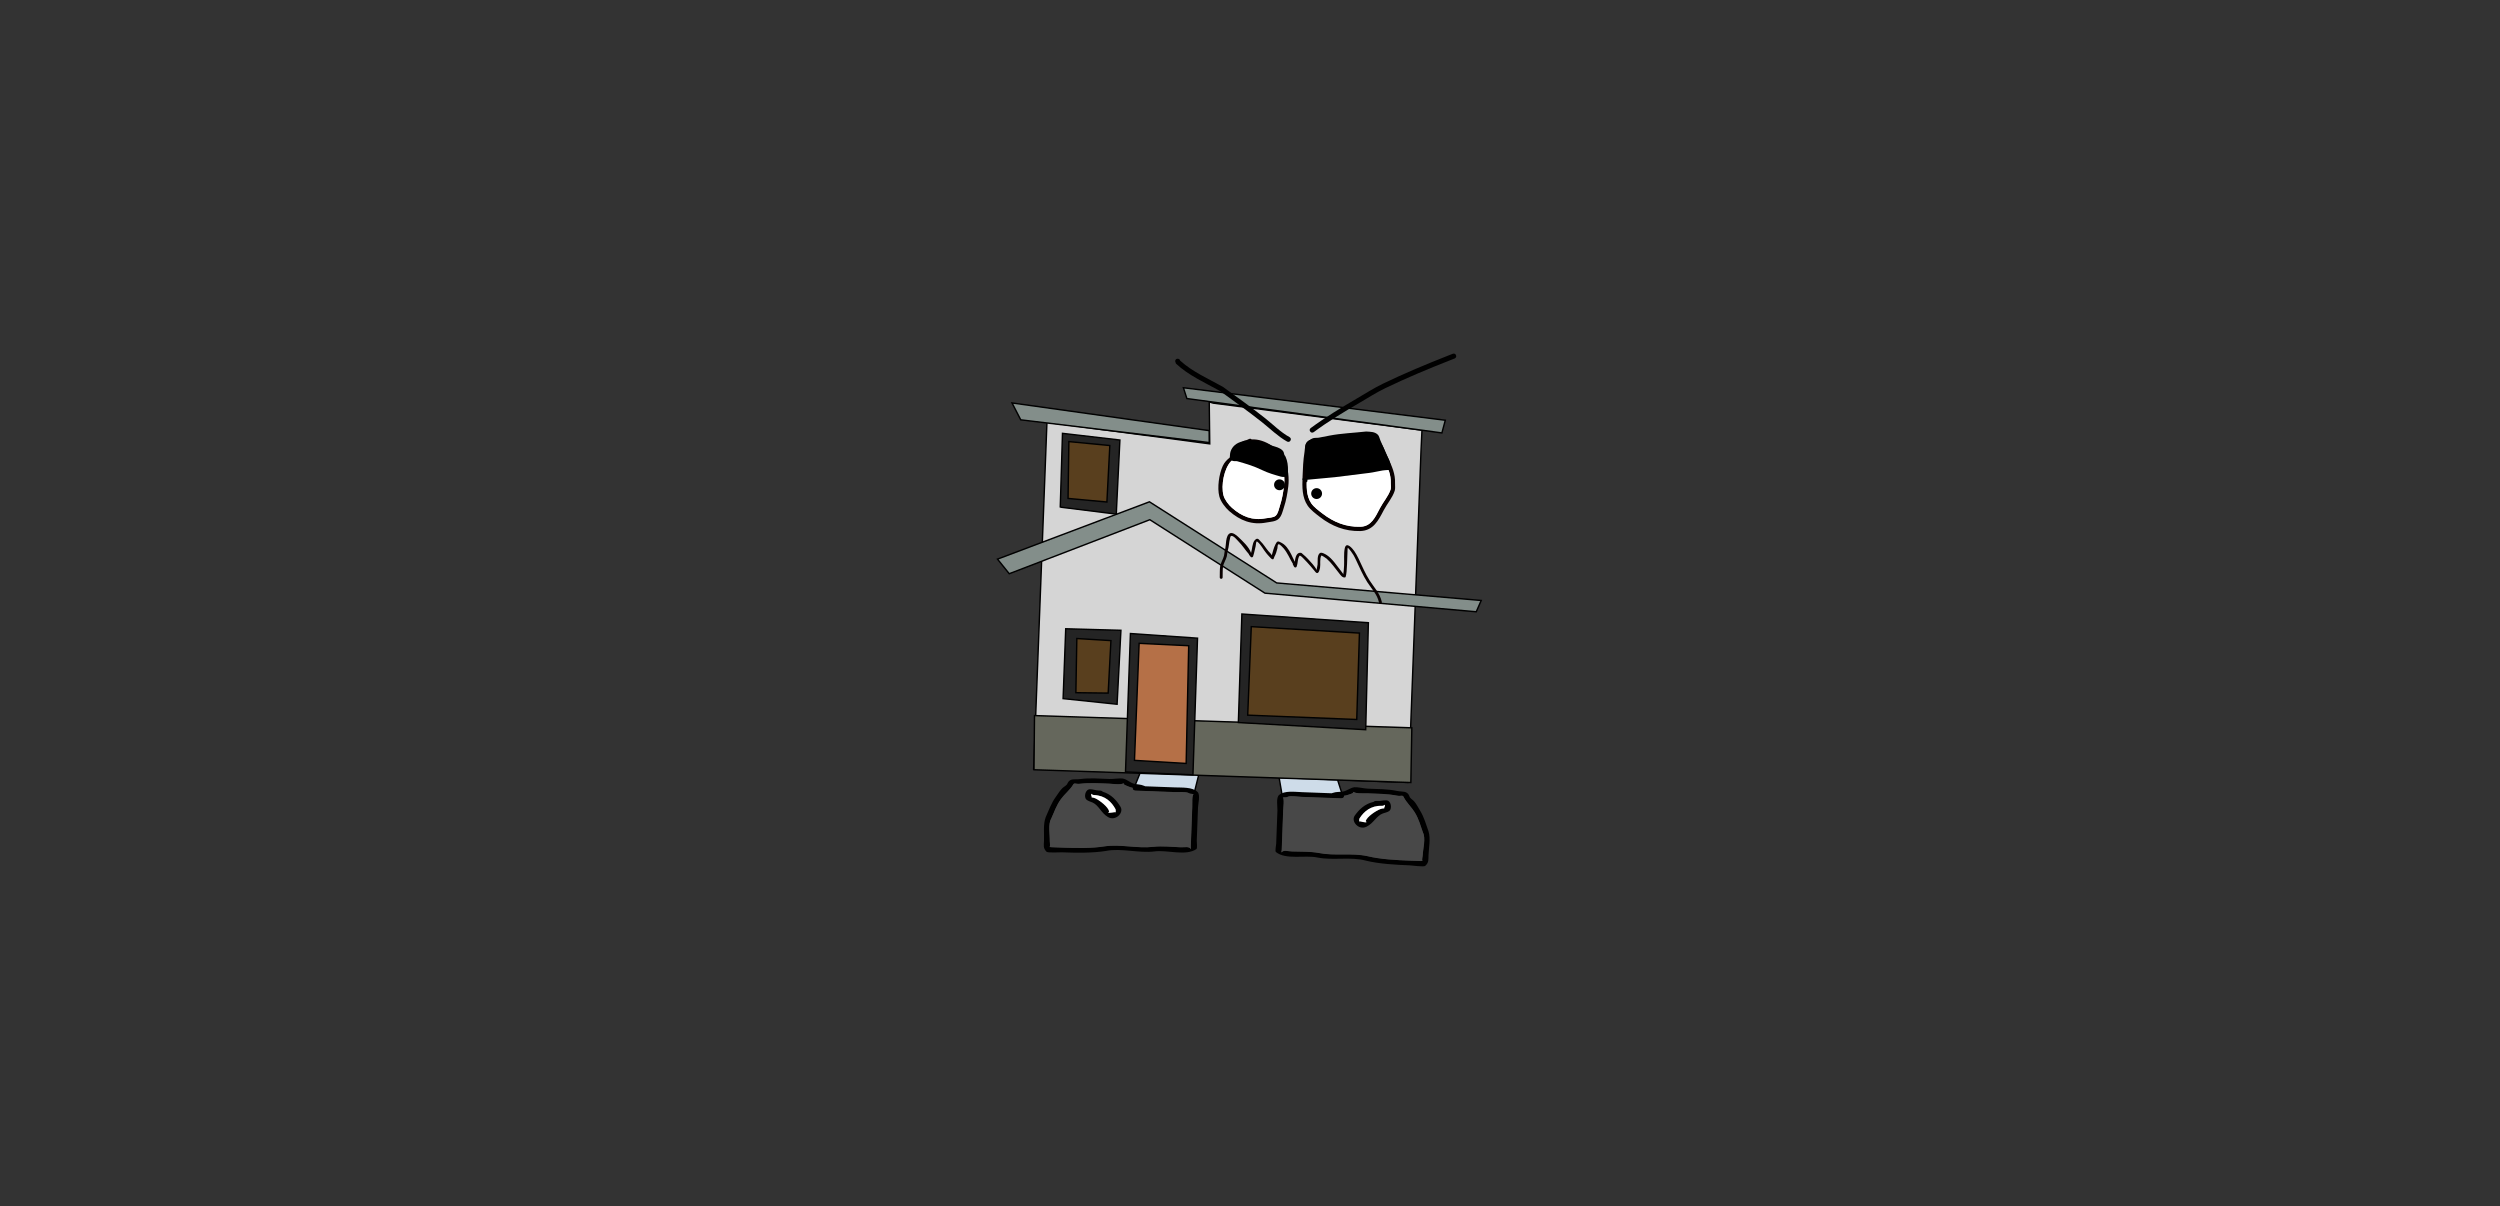 <svg version="1.1" xmlns="http://www.w3.org/2000/svg" xmlns:xlink="http://www.w3.org/1999/xlink" width="1733.093" height="836.336" viewBox="0,0,1733.093,836.336"><rect x="0" y="0" width="1733.093" height="836.336" fill="#333333" stroke="none"/><g transform="translate(546.547,238.168)"><g data-paper-data="{&quot;isPaintingLayer&quot;:true}" stroke-linejoin="miter" stroke-miterlimit="10" stroke-dasharray="" stroke-dashoffset="0" style="mix-blend-mode: normal"><path d="M-546.547,598.168v-836.336h1733.093v836.336z" fill="none" fill-rule="nonzero" stroke="#f00000" stroke-width="0" stroke-linecap="butt"/><g><path d="M239.172,309.19l14.581,-36.164l36.919,1.055l-9.155,36.695z" data-paper-data="{&quot;index&quot;:null}" fill="#cedce9" fill-rule="nonzero" stroke="#000000" stroke-width="1" stroke-linecap="round"/><path d="M235.734,307.137c-1.255,-0.565 -4.259,-1.485 -2.898,-2.269c-0.737,0.24 -1.719,0.53 -2.238,0.598c-2.46,0.324 -5.612,-0.21 -8.134,-0.305c-6.92,-0.259 -13.629,-0.731 -20.367,0.064c-3.045,0.359 -3.822,-1.132 -4.828,0.876c-2.046,3.355 -5.768,6.279 -8.214,9.642c-3.316,4.559 -4.703,9.027 -6.804,13.644c-2.323,3.78 -0.826,11.26 -0.987,15.558c-0.043,1.15 0.491,3.221 -0.124,4.046c0.579,0.065 1.138,0.125 1.495,0.138c2.373,0.089 4.745,0.178 7.118,0.266c9.438,0.353 20.409,0.596 29.639,-0.92c10.95,-1.576 22.632,1.709 33.662,0.34c6.037,-0.668 12.562,0.108 18.675,0.343c3.101,0.119 5.792,-0.737 7.087,1.092c0.34,0.481 0.041,-1.101 0.062,-1.651c0.051,-1.376 0.103,-2.751 0.155,-4.127c0.288,-7.704 0.577,-15.407 0.865,-23.111c0.068,-1.821 -0.276,-8.359 0.967,-9.018c-0.228,-0.02 -0.485,-0.047 -0.627,-0.061c-1.255,-0.122 -1.96,-0.092 -2.921,-0.697c-1.668,-1.051 -7.447,-0.518 -9.758,-0.604c-8.982,-0.336 -17.963,-0.673 -26.945,-1.009c0,0 -2.034,-0.076 -1.972,-1.727c0.003,-0.068 0.008,-0.133 0.017,-0.195c-0.966,-0.204 -1.939,-0.472 -2.923,-0.915zM267.68,307.681c5.422,0.203 12.381,-0.321 15.958,3.164c2.05,1.997 0.421,8.094 0.325,10.67c-0.288,7.704 -0.577,15.407 -0.865,23.111c-0.033,0.88 0.504,5.27 -0.216,5.778c-7.277,5.131 -20.454,0.424 -29.153,1.68c-10.786,1.339 -23.008,-2.44 -33.472,-0.367c-9.513,1.562 -20.895,1.346 -30.629,0.981c-1.396,-0.052 -9.802,0.493 -10.676,-0.4c-2.507,-2.559 -1.865,-4.591 -1.755,-7.505c0.197,-5.27 -0.718,-11.594 1.235,-16.594c2.153,-4.732 3.718,-9.5 7.041,-14.068c1.34,-1.843 2.807,-4.32 4.511,-5.966c1.115,-1.077 3.202,-1.908 3.513,-3.35c1.883,-3.758 4.98,-2.388 8.724,-2.891c6.665,-0.896 13.506,-0.321 20.367,-0.064c2.53,0.095 7.509,-0.665 9.283,-0.304c3.088,0.628 4.809,2.847 7.796,3.598c2.192,0.551 4.531,0.361 7.071,1.505c0.193,0.087 0.386,0.174 0.579,0.26c6.788,0.254 13.576,0.508 20.364,0.762z" data-paper-data="{&quot;index&quot;:null}" fill="#000000" fill-rule="nonzero" stroke="none" stroke-width="1" stroke-linecap="butt"/><path d="M238.688,307.974c-0.009,0.062 -0.015,0.127 -0.017,0.195c-0.062,1.651 1.982,1.73 1.982,1.73c8.982,0.336 18.01,0.707 26.992,1.043c2.311,0.087 8.095,-0.439 9.763,0.612c0.961,0.605 1.667,0.578 2.923,0.7c0.142,0.014 0.4,0.042 0.627,0.061c-1.243,0.659 -0.893,7.213 -0.961,9.034c-0.288,7.704 -0.583,15.453 -0.871,23.156c-0.051,1.376 -0.107,2.758 -0.158,4.133c-0.021,0.55 0.277,2.134 -0.063,1.653c-1.294,-1.829 -3.988,-0.969 -7.089,-1.088c-6.113,-0.235 -12.657,-0.993 -18.694,-0.325c-11.03,1.369 -22.82,-1.904 -33.77,-0.328c-9.23,1.516 -20.245,1.243 -29.682,0.889c-2.373,-0.089 -4.749,-0.183 -7.122,-0.272c-0.357,-0.013 -0.917,-0.074 -1.495,-0.139c0.615,-0.825 0.077,-2.902 0.12,-4.052c0.161,-4.298 -1.345,-11.807 0.979,-15.587c2.101,-4.617 3.493,-9.117 6.809,-13.675c2.447,-3.363 6.185,-6.311 8.23,-9.666c1.006,-2.008 1.79,-0.523 4.835,-0.882c6.737,-0.795 13.492,-0.345 20.411,-0.085c2.522,0.094 5.703,0.626 8.163,0.301c0.519,-0.068 1.509,-0.358 2.246,-0.598c-1.361,0.784 1.655,1.705 2.91,2.271c0.984,0.443 1.969,0.714 2.935,0.918z" data-paper-data="{&quot;noHover&quot;:false,&quot;origItem&quot;:[&quot;Path&quot;,{&quot;applyMatrix&quot;:true,&quot;segments&quot;:[[[579.60736,595.76373],[0.95609,-0.20262],[0.00646,0.07548]],[[579.61718,596],[0,-0.08208],[0,2]],[[577.61718,598],[0,0],[-8.83333,0]],[[551.11718,598],[8.83333,0],[-2.27308,0]],[[541.51161,598.28885],[1.67648,-1.19621],[-0.96568,0.68904]],[[538.61718,599],[1.23739,-0.09027],[-0.13966,0.01019]],[[537.99901,599.04541],[0.22447,-0.0134],[1.19653,0.85421]],[[538.61718,610],[0,-2.20646],[0,9.33333]],[[538.61718,638],[0,-9.33333],[0,1.66667]],[[538.61718,643],[0,-1.66667],[0,0.66667]],[[538.61718,645],[-0.35177,0.56631],[1.33831,-2.15456]],[[545.61718,644],[-3.04994,0.00386],[6.01206,-0.00761]],[[563.97058,644.43107],[-5.90478,-1.08158],[10.78253,2.15651]],[[597.04254,645.54479],[-10.6965,-2.40266],[9.00888,2.25222]],[[626.11718,648],[-9.28168,0],[2.33333,0]],[[633.11718,648],[-2.33333,0],[0.35109,0]],[[634.59021,647.90091],[-0.5707,0.05184],[-0.57412,-1.02596]],[[634.61718,643],[0,1.39387],[0,-5.20707]],[[634.21982,624.13246],[2.14282,4.67827],[-1.8936,-5.6808]],[[628.03948,607.31672],[3.08887,5.66543],[-2.2791,-4.1802]],[[620.32688,595.27881],[1.8857,4.15235],[-0.91417,-2.47477]],[[615.61718,594],[2.9771,0.57275],[-6.58756,-1.26734]],[[595.61718,593],[6.8054,0],[-2.48058,0]],[[587.61718,593],[2.40395,0.50364],[-0.50743,-0.10631]],[[585.44122,592.1748],[0.71481,0.32365],[1.30749,1.01011]],[[582.51161,594.78885],[1.25365,-0.62682],[-0.98239,0.4912]]],&quot;closed&quot;:true}],&quot;index&quot;:null}" fill="#484848" fill-rule="nonzero" stroke="none" stroke-width="1" stroke-linecap="butt"/><path d="M209.953,312.958c-0.021,0.558 0.655,1.26 0.289,1.689c0.891,0.108 1.784,0.305 2.57,0.659c3.032,1.365 9.126,6.154 9.604,9.186c0.039,0.247 -0.833,0.255 -0.694,0.478c0.464,0.741 4.509,-0.365 4.962,-0.143c0.102,0.05 0.151,0.125 0.168,0.213c-0.011,-0.274 -0.021,-0.539 -0.015,-0.706c0.022,-0.585 0.074,-1.214 -0.229,-1.749c-2.566,-4.712 -6.876,-9.262 -14.622,-9.552c0,0 -0.914,-0.034 -1.498,-0.554c-0.197,-0.1 -0.35,-0.215 -0.45,-0.347c-0.039,0.314 -0.079,0.633 -0.086,0.825zM226.775,325.986c0.126,0.343 0.106,-0.219 0.082,-0.808c-0.019,0.254 -0.168,0.573 -0.082,0.808zM230.301,321.246c2.375,4.2 -3.591,9.983 -8.703,7.026c-4.823,-2.79 -6.293,-8.09 -10.716,-10.081c-1.494,-0.673 -3.299,-1.077 -4.394,-2.144c-1.735,-1.691 -0.732,-7.204 2.703,-7.076c2.473,0.093 3.667,0.789 5.969,0.875l1.017,0.038c0,0 1.167,0.044 1.706,0.783c5.964,1.822 9.678,6.022 12.418,10.578z" data-paper-data="{&quot;index&quot;:null}" fill="#000000" fill-rule="nonzero" stroke="none" stroke-width="1" stroke-linecap="butt"/><path d="M209.965,312.075c0.1,0.132 0.252,0.246 0.45,0.347c0.584,0.52 1.502,0.551 1.502,0.551c7.746,0.29 12.214,4.943 14.779,9.655c0.303,0.535 0.241,1.175 0.219,1.76c-0.006,0.166 -0,0.435 0.011,0.709c-0.017,-0.089 -0.065,-0.164 -0.167,-0.214c-0.452,-0.222 -4.533,0.904 -4.997,0.163c-0.139,-0.223 0.642,-0.38 0.603,-0.626c-0.478,-3.033 -6.602,-7.799 -9.635,-9.165c-0.787,-0.354 -1.685,-0.544 -2.576,-0.652c0.366,-0.429 -0.301,-1.141 -0.28,-1.699c0.007,-0.191 0.052,-0.515 0.091,-0.829z" data-paper-data="{&quot;noHover&quot;:false,&quot;origItem&quot;:[&quot;Path&quot;,{&quot;applyMatrix&quot;:true,&quot;segments&quot;:[[[607.563,601.99816],[0.02649,0.38155],[-0.10299,0.15484]],[[607.10872,602.39727],[0.1976,-0.11227],[-0.59254,0.60273]],[[605.61718,603],[0,0],[-7.618,0]],[[590.90604,613.89443],[2.69308,-5.58508],[-0.31682,0.63364]],[[590.61718,616],[0,-0.70843],[0,0.20156]],[[590.57685,616.85325],[0.02106,-0.33136],[0.02013,-0.10671]],[[590.74964,616.60263],[-0.10238,0.05628],[0.45234,-0.24865]],[[595.61718,617],[-0.48256,0.87548],[0.14503,-0.26312]],[[594.95308,616.3906],[-0.04725,0.29671],[0.58086,-3.64773]],[[604.72276,605.71115],[-3.02833,1.51416],[0.78545,-0.39273]],[[607.27135,605.03032],[-0.87898,0.0905],[-0.34365,-0.53523]],[[607.61718,603],[0,0.6759],[0,-0.23192]]],&quot;closed&quot;:true}],&quot;index&quot;:null}" fill="#ffffff" fill-rule="nonzero" stroke="none" stroke-width="1" stroke-linecap="butt"/><path d="M342.258,313.05l-6.385,-37.277l36.895,1.709l11.836,37.153z" fill="#cedce9" fill-rule="nonzero" stroke="#000000" stroke-width="1" stroke-linecap="round"/><path d="M388.186,312.845c-1.014,0.368 -2.005,0.563 -2.983,0.694c0.004,0.063 0.005,0.128 0.003,0.195c-0.062,1.651 -2.095,1.575 -2.095,1.575c-8.982,-0.336 -17.963,-0.673 -26.945,-1.009c-2.311,-0.087 -8.034,-1.051 -9.776,-0.127c-1.003,0.532 -1.704,0.449 -2.965,0.477c-0.142,0.003 -0.401,0.011 -0.63,0.014c1.19,0.751 0.358,7.244 0.29,9.065c-0.288,7.704 -0.577,15.407 -0.865,23.111c-0.052,1.376 -0.103,2.751 -0.155,4.127c-0.021,0.55 -0.437,2.105 -0.062,1.651c1.427,-1.727 4.047,-0.672 7.149,-0.559c6.113,0.223 12.678,-0.063 18.648,1.054c10.897,2.19 22.791,-0.212 33.593,2.178c9.091,2.202 20.05,2.78 29.487,3.133c2.373,0.089 4.745,0.178 7.118,0.266c0.357,0.013 0.919,-0.005 1.501,-0.026c-0.552,-0.869 0.136,-2.894 0.179,-4.044c0.161,-4.298 2.213,-11.645 0.179,-15.588c-1.75,-4.761 -2.799,-9.321 -5.765,-14.115c-2.188,-3.537 -5.681,-6.73 -7.47,-10.229c-0.853,-2.077 -1.74,-0.649 -4.749,-1.235c-6.659,-1.297 -13.385,-1.328 -20.305,-1.587c-2.522,-0.094 -5.706,0.203 -8.134,-0.305c-0.513,-0.107 -1.47,-0.47 -2.187,-0.764c1.298,0.884 -1.766,1.576 -3.06,2.046zM356.289,310.999c6.788,0.254 13.576,0.508 20.364,0.762c0.199,-0.072 0.398,-0.144 0.596,-0.216c2.618,-0.95 4.937,-0.586 7.164,-0.972c3.035,-0.526 4.917,-2.609 8.043,-3.005c1.796,-0.227 6.704,0.903 9.234,0.998c6.861,0.257 13.725,0.195 20.305,1.587c3.696,0.782 6.887,-0.353 8.484,3.535c0.202,1.462 2.221,2.446 3.253,3.604c1.577,1.769 2.854,4.349 4.053,6.287c2.972,4.804 4.176,9.676 5.969,14.555c1.574,5.132 0.188,11.37 -0.009,16.64c-0.109,2.913 0.38,4.988 -2.312,7.352c-0.939,0.824 -9.28,-0.347 -10.676,-0.4c-9.734,-0.364 -21.101,-0.999 -30.47,-3.269c-10.28,-2.849 -22.75,0.005 -33.406,-2.137c-8.58,-1.903 -22.072,1.806 -28.945,-3.855c-0.68,-0.56 0.183,-4.898 0.216,-5.778c0.288,-7.704 0.577,-15.407 0.865,-23.111c0.096,-2.576 -1.072,-8.777 1.122,-10.616c3.828,-3.208 10.728,-2.165 16.15,-1.962z" data-paper-data="{&quot;index&quot;:null}" fill="#000000" fill-rule="nonzero" stroke="none" stroke-width="1" stroke-linecap="butt"/><path d="M385.178,313.459c0.978,-0.131 1.981,-0.328 2.995,-0.696c1.294,-0.47 4.37,-1.163 3.072,-2.047c0.717,0.294 1.682,0.657 2.195,0.764c2.429,0.507 5.64,0.215 8.163,0.31c6.92,0.259 13.689,0.315 20.348,1.612c3.009,0.586 3.902,-0.836 4.755,1.241c1.789,3.499 5.296,6.718 7.485,10.255c2.966,4.794 4.018,9.385 5.768,14.146c2.034,3.943 -0.029,11.318 -0.19,15.616c-0.043,1.15 -0.735,3.181 -0.183,4.05c-0.582,0.021 -1.145,0.04 -1.502,0.027c-2.373,-0.089 -4.749,-0.173 -7.122,-0.261c-9.438,-0.353 -20.442,-0.904 -29.533,-3.106c-10.802,-2.39 -22.803,-0.008 -33.7,-2.198c-5.971,-1.118 -12.553,-0.851 -18.666,-1.074c-3.101,-0.113 -5.723,-1.172 -7.151,0.555c-0.375,0.454 0.04,-1.103 0.06,-1.653c0.052,-1.376 0.1,-2.758 0.151,-4.134c0.288,-7.704 0.574,-15.453 0.863,-23.157c0.068,-1.821 0.907,-8.33 -0.283,-9.081c0.229,-0.003 0.488,-0.011 0.63,-0.014c1.261,-0.027 1.964,0.052 2.967,-0.479c1.742,-0.923 7.47,0.033 9.781,0.12c8.982,0.336 18.013,0.642 26.994,0.978c0,0 2.044,0.074 2.106,-1.577c0.003,-0.068 0.002,-0.133 -0.002,-0.195z" data-paper-data="{&quot;noHover&quot;:false,&quot;origItem&quot;:[&quot;Path&quot;,{&quot;applyMatrix&quot;:true,&quot;segments&quot;:[[[579.60736,595.76373],[0.95609,-0.20262],[0.00646,0.07548]],[[579.61718,596],[0,-0.08208],[0,2]],[[577.61718,598],[0,0],[-8.83333,0]],[[551.11718,598],[8.83333,0],[-2.27308,0]],[[541.51161,598.28885],[1.67648,-1.19621],[-0.96568,0.68904]],[[538.61718,599],[1.23739,-0.09027],[-0.13966,0.01019]],[[537.99901,599.04541],[0.22447,-0.0134],[1.19653,0.85421]],[[538.61718,610],[0,-2.20646],[0,9.33333]],[[538.61718,638],[0,-9.33333],[0,1.66667]],[[538.61718,643],[0,-1.66667],[0,0.66667]],[[538.61718,645],[-0.35177,0.56631],[1.33831,-2.15456]],[[545.61718,644],[-3.04994,0.00386],[6.01206,-0.00761]],[[563.97058,644.43107],[-5.90478,-1.08158],[10.78253,2.15651]],[[597.04254,645.54479],[-10.6965,-2.40266],[9.00888,2.25222]],[[626.11718,648],[-9.28168,0],[2.33333,0]],[[633.11718,648],[-2.33333,0],[0.35109,0]],[[634.59021,647.90091],[-0.5707,0.05184],[-0.57412,-1.02596]],[[634.61718,643],[0,1.39387],[0,-5.20707]],[[634.21982,624.13246],[2.14282,4.67827],[-1.8936,-5.6808]],[[628.03948,607.31672],[3.08887,5.66543],[-2.2791,-4.1802]],[[620.32688,595.27881],[1.8857,4.15235],[-0.91417,-2.47477]],[[615.61718,594],[2.9771,0.57275],[-6.58756,-1.26734]],[[595.61718,593],[6.8054,0],[-2.48058,0]],[[587.61718,593],[2.40395,0.50364],[-0.50743,-0.10631]],[[585.44122,592.1748],[0.71481,0.32365],[1.30749,1.01011]],[[582.51161,594.78885],[1.25365,-0.62682],[-0.98239,0.4912]]],&quot;closed&quot;:true}],&quot;index&quot;:null}" fill="#484848" fill-rule="nonzero" stroke="none" stroke-width="1" stroke-linecap="butt"/><path d="M413.46,320.578c0.007,-0.191 -0.009,-0.513 -0.024,-0.829c-0.11,0.124 -0.27,0.227 -0.474,0.312c-0.621,0.475 -1.535,0.441 -1.535,0.441c-7.746,-0.29 -12.384,3.925 -15.295,8.432c-0.342,0.511 -0.337,1.142 -0.359,1.727c-0.006,0.166 -0.036,0.43 -0.067,0.703c0.024,-0.087 0.078,-0.158 0.183,-0.2c0.468,-0.188 4.419,1.218 4.937,0.513c0.156,-0.212 -0.714,-0.285 -0.656,-0.528c0.703,-2.989 7.138,-7.308 10.264,-8.443c0.811,-0.294 1.716,-0.424 2.612,-0.465c-0.333,-0.455 0.393,-1.105 0.414,-1.663zM395.689,331.499c-0.068,0.585 -0.13,1.145 0.021,0.812c0.104,-0.227 -0.021,-0.557 -0.021,-0.812zM392.549,327.321c3.073,-4.339 7.09,-8.249 13.174,-9.62c0.593,-0.697 1.76,-0.653 1.76,-0.653l1.017,0.038c2.302,0.086 3.545,-0.519 6.018,-0.427c3.434,0.129 4.023,5.702 2.166,7.258c-1.172,0.982 -3.002,1.25 -4.542,1.809c-4.559,1.654 -6.421,6.83 -11.439,9.251c-5.319,2.567 -10.836,-3.646 -8.153,-7.657z" data-paper-data="{&quot;index&quot;:null}" fill="#000000" fill-rule="nonzero" stroke="none" stroke-width="1" stroke-linecap="butt"/><path d="M413.513,319.696c0.015,0.316 0.036,0.642 0.029,0.834c-0.021,0.558 -0.739,1.218 -0.406,1.673c-0.897,0.041 -1.807,0.164 -2.617,0.458c-3.126,1.135 -9.59,5.43 -10.293,8.418c-0.057,0.243 0.71,0.458 0.554,0.67c-0.518,0.704 -4.503,-0.724 -4.971,-0.536c-0.106,0.043 -0.159,0.113 -0.183,0.201c0.032,-0.273 0.058,-0.54 0.064,-0.707c0.022,-0.585 0.009,-1.228 0.35,-1.739c2.911,-4.507 7.714,-8.813 15.46,-8.523c0,0 0.918,0.038 1.539,-0.437c0.204,-0.085 0.365,-0.188 0.474,-0.312z" data-paper-data="{&quot;noHover&quot;:false,&quot;origItem&quot;:[&quot;Path&quot;,{&quot;applyMatrix&quot;:true,&quot;segments&quot;:[[[607.563,601.99816],[0.02649,0.38155],[-0.10299,0.15484]],[[607.10872,602.39727],[0.1976,-0.11227],[-0.59254,0.60273]],[[605.61718,603],[0,0],[-7.618,0]],[[590.90604,613.89443],[2.69308,-5.58508],[-0.31682,0.63364]],[[590.61718,616],[0,-0.70843],[0,0.20156]],[[590.57685,616.85325],[0.02106,-0.33136],[0.02013,-0.10671]],[[590.74964,616.60263],[-0.10238,0.05628],[0.45234,-0.24865]],[[595.61718,617],[-0.48256,0.87548],[0.14503,-0.26312]],[[594.95308,616.3906],[-0.04725,0.29671],[0.58086,-3.64773]],[[604.72276,605.71115],[-3.02833,1.51416],[0.78545,-0.39273]],[[607.27135,605.03032],[-0.87898,0.0905],[-0.34365,-0.53523]],[[607.61718,603],[0,0.6759],[0,-0.23192]]],&quot;closed&quot;:true}],&quot;index&quot;:null}" fill="#ffffff" fill-rule="nonzero" stroke="none" stroke-width="1" stroke-linecap="butt"/><path d="M244.728,273.037c8.815,0.299 17.627,0.66 26.436,1.08c-4.418,0.045 -8.859,-0.031 -13.321,-0.227c-4.438,-0.166 -8.81,-0.451 -13.116,-0.854z" fill="#884f38" fill-rule="evenodd" stroke="none" stroke-width="1" stroke-linecap="butt"/><path d="M170.001,295.024l9.234,-240.454l112.853,14.96l-0.346,-29.072l2.745,0.843l144.731,18.745l-0.656,13.814l-7.782,207.837l-1.207,5.045l-0.101,17.533l-245.823,-9.204z" fill="#d5d5d5" fill-rule="nonzero" stroke="#000000" stroke-width="1" stroke-linecap="round"/><path d="M170.604,257.891l261.582,8.498l-0.679,37.918l-261.244,-8.856z" fill="#65675c" fill-rule="nonzero" stroke="#000000" stroke-width="1" stroke-linecap="round"/><path d="M233.692,296.946l3.407,-95.933l46.522,3.223l-3.177,94.739z" fill="#242424" fill-rule="nonzero" stroke="#000000" stroke-width="1" stroke-linecap="round"/><path d="M239.914,288.943l3.223,-81.133l34.364,1.657l-1.76,81.604z" fill="#b57047" fill-rule="nonzero" stroke="#000000" stroke-width="1" stroke-linecap="round"/><path d="M190.432,246.14l1.813,-48.425l38.273,1.063l-2.66,51.262z" fill="#242424" fill-rule="nonzero" stroke="#000000" stroke-width="1" stroke-linecap="round"/><path d="M199.285,242.029l0.665,-37.548l23.637,1.44l-1.918,36.391z" fill="#593f1e" fill-rule="nonzero" stroke="#000000" stroke-width="1" stroke-linecap="round"/><path d="M314.37,187.48l87.69,6.06l-1.851,74.151l-88.286,-4.971z" fill="#242424" fill-rule="nonzero" stroke="#000000" stroke-width="1" stroke-linecap="round"/><path d="M320.891,196.238l74.978,4.473l-1.872,59.898l-75.588,-3.015z" fill="#593f1e" fill-rule="nonzero" stroke="#000000" stroke-width="1" stroke-linecap="round"/><path d="M250.556,122.114l-97.463,37.441l-8.135,-10.114l105.322,-39.737l88.217,56.238l141.785,12.157l-3.44,7.83l-146.478,-12.888z" fill="#838e8a" fill-rule="nonzero" stroke="#000000" stroke-width="1" stroke-linecap="round"/><path d="M190.007,62.238l39.805,4.637l-2.34,47.665l-0.138,3.697l-38.135,-4.759l-0.732,-0.213z" fill="#242424" fill-rule="nonzero" stroke="#000000" stroke-width="1" stroke-linecap="round"/><path d="M194.42,67.956l28.401,2.729l-2.022,39.163l-26.93,-2.489z" fill="#593f1e" fill-rule="nonzero" stroke="#000000" stroke-width="1" stroke-linecap="round"/><path d="M291.751,68.639l-130.684,-15.767l-6.04,-11.702l136.663,19.183z" fill="#838e8a" fill-rule="nonzero" stroke="#000000" stroke-width="1" stroke-linecap="round"/><path d="M273.832,30.627l181.561,22.53l-2.365,8.796l-176.792,-23.832z" fill="#838e8a" fill-rule="nonzero" stroke="#000000" stroke-width="1" stroke-linecap="round"/><path d="M321.152,66.465c9.249,-0.596 19.726,6.892 23.147,15.005c2.214,5.251 2.925,12.007 2.237,17.608c-0.636,5.045 -1.403,9.507 -2.985,14.347c-0.869,2.661 -1.563,6.135 -3.735,8.125c-2.103,1.927 -5.696,1.985 -8.33,2.498c-10.047,1.955 -18.346,-1.302 -25.938,-7.936c-2.706,-2.405 -5.829,-6.465 -6.803,-10.098c-1.615,-6.022 -0.21,-15.583 2.38,-21.187c2.3,-4.979 6.593,-6.532 10.034,-10.257c1.873,-2.028 1.608,-5.238 3.964,-6.804c0.683,-0.454 1.561,-0.501 2.341,-0.752l1.945,-0.887c0,0 1.063,-0.483 1.742,0.338zM315.701,72.212c-0.655,1.333 -1.038,2.97 -2.316,4.387c-1.834,2.034 -4.564,2.991 -6.429,4.922c-4.943,5.117 -7.109,16.814 -5.319,23.652c0.799,3.054 3.586,6.682 5.897,8.675c6.872,6.045 14.265,9.034 23.375,7.245c1.853,-0.364 5.408,-0.37 6.892,-1.779c1.675,-1.591 2.212,-4.75 2.889,-6.823c1.523,-4.664 2.246,-8.922 2.859,-13.788c0.656,-5.051 -0.021,-11.265 -2.001,-16.008c-3.127,-7.492 -13.173,-14.292 -21.463,-13.092c-1.348,0.195 -2.22,1.579 -3.35,2.339c0,0 -0.474,0.318 -1.034,0.271z" data-paper-data="{&quot;index&quot;:null}" fill="#080000" fill-rule="nonzero" stroke="none" stroke-width="0.5" stroke-linecap="butt"/><path d="M316.722,71.892c1.131,-0.759 2.01,-2.145 3.358,-2.34c8.29,-1.2 18.382,5.622 21.509,13.114c1.98,4.743 2.665,10.992 2.009,16.044c-0.614,4.866 -1.35,9.151 -2.872,13.815c-0.677,2.073 -1.223,5.24 -2.898,6.831c-1.484,1.409 -5.05,1.421 -6.903,1.785c-9.11,1.789 -16.551,-1.209 -23.423,-7.254c-2.311,-1.993 -5.111,-5.639 -5.911,-8.693c-1.79,-6.838 0.384,-18.589 5.327,-23.706c1.865,-1.931 4.61,-2.9 6.444,-4.934c1.278,-1.417 1.668,-3.057 2.323,-4.39c0.56,0.047 1.036,-0.272 1.036,-0.272z" data-paper-data="{&quot;noHover&quot;:false,&quot;origItem&quot;:[&quot;Path&quot;,{&quot;applyMatrix&quot;:true,&quot;segments&quot;:[[[242.36308,94.44509],[0.55935,0.02605],[-0.60288,1.35103]],[[240.22113,98.89885],[1.21949,-1.45844],[-1.75016,2.09309]],[[234.00416,104.03862],[1.78511,-1.99193],[-4.73058,5.27863]],[[229.59018,127.78406],[-2.0367,-6.74107],[0.90961,3.01063]],[[235.78421,136.201],[-2.37514,-1.89768],[7.06666,5.76203]],[[259.32625,142.54284],[-9.00308,2.12064],[1.83146,-0.43139]],[[266.12128,140.51457],[-1.42462,1.45816],[1.60848,-1.64635]],[[268.74272,133.61401],[-0.59653,2.0889],[1.34214,-4.69981]],[[271.07546,119.78016],[-0.42946,4.86722],[0.46491,-5.05363]],[[268.48641,103.9171],[2.14806,4.64868],[-3.3927,-7.34221]],[[246.63053,91.68342],[8.20857,-1.50389],[-1.33466,0.24452]],[[243.38226,94.13672],[1.09735,-0.79807],[0,0]]],&quot;closed&quot;:true}],&quot;index&quot;:null}" fill="#ffffff" fill-rule="nonzero" stroke="none" stroke-width="0.5" stroke-linecap="butt"/><path d="M375.429,65.42c6.637,-1.953 13.401,-2.213 20.422,-1.947c4.018,0.152 9.259,0.077 12.531,2.796c3.784,3.145 5.25,8.645 7.243,12.918c2.78,5.963 5.197,11.082 4.934,17.815c-0.066,1.684 0.277,3.446 -0.241,5.05c-1.548,4.799 -5.233,8.959 -7.554,13.389c-3.78,7.213 -7.246,14.214 -16.289,14.534c-10.659,0.256 -19.756,-3.368 -28.078,-9.802c-2.745,-2.122 -6.418,-4.857 -8.388,-7.742c-3.997,-5.853 -3.838,-13.072 -3.586,-19.798c0.22,-5.885 0.427,-11.7 1.376,-17.522c0.434,-2.66 0.024,-5.888 2.515,-7.646c2.041,-1.441 4.272,-0.633 6.514,-0.722c2.013,-0.08 4.076,-0.405 6.066,-0.719l1.565,-0.566c0,0 0.473,-0.169 0.971,-0.038zM371.279,69.313c-1.448,0.212 -2.909,0.383 -4.351,0.439c-1.452,0.057 -3.56,-0.648 -4.904,0.19c-1.297,0.808 -1.031,4.291 -1.254,5.652c-0.931,5.698 -1.123,11.39 -1.339,17.15c-0.226,6.031 -0.538,12.672 3.036,17.949c1.788,2.639 5.256,5.157 7.769,7.096c7.773,5.999 16.192,9.434 26.162,9.174c7.725,-0.093 10.527,-6.879 13.698,-12.922c2.219,-4.229 5.757,-8.219 7.31,-12.761c0.475,-1.389 0.081,-2.934 0.143,-4.401c0.262,-6.224 -2.083,-10.907 -4.654,-16.42c-1.812,-3.887 -3.113,-8.957 -6.465,-11.897c-2.531,-2.22 -7.561,-1.965 -10.693,-2.081c-7.92,-0.293 -15.498,0.043 -22.938,3.029c0,0 -0.877,0.351 -1.52,-0.198z" data-paper-data="{&quot;index&quot;:null}" fill="#080000" fill-rule="nonzero" stroke="none" stroke-width="0.5" stroke-linecap="butt"/><path d="M372.774,69.468c7.44,-2.986 15.055,-3.327 22.975,-3.035c3.131,0.116 8.177,-0.132 10.708,2.088c3.352,2.939 4.667,8.024 6.48,11.911c2.571,5.513 4.925,10.224 4.662,16.448c-0.062,1.466 0.331,3.02 -0.143,4.408c-1.553,4.543 -5.102,8.556 -7.321,12.785c-3.17,6.043 -5.998,12.845 -13.724,12.939c-9.97,0.26 -18.434,-3.186 -26.207,-9.185c-2.513,-1.939 -5.992,-4.471 -7.78,-7.11c-3.574,-5.276 -3.268,-11.948 -3.042,-17.979c0.216,-5.76 0.418,-11.476 1.349,-17.174c0.222,-1.361 -0.039,-4.849 1.258,-5.658c1.344,-0.838 3.456,-0.137 4.908,-0.194c1.441,-0.056 2.908,-0.231 4.356,-0.442c0.643,0.549 1.522,0.197 1.522,0.197z" data-paper-data="{&quot;noHover&quot;:false,&quot;origItem&quot;:[&quot;Path&quot;,{&quot;applyMatrix&quot;:true,&quot;segments&quot;:[[[297.58827,89.48717],[0.66043,0.52295],[-1.43347,0.2647]],[[293.273,90.08651],[1.43289,-0.10983],[-1.44305,0.11061]],[[288.39778,90.45861],[1.30718,-0.88414],[-1.26148,0.85323]],[[287.36052,96.13283],[0.17056,-1.36327],[-0.71408,5.70749]],[[286.66667,113.25695],[0,-5.74266],[0,6.01312]],[[290.35873,131.01313],[-3.75518,-5.11979],[1.8782,2.56072]],[[298.35761,137.78829],[-2.5737,-1.83699],[7.96215,5.68303]],[[324.74561,145.947],[-9.91619,0.63019],[7.68777,-0.38104]],[[337.9009,132.57163],[-2.93108,6.1342],[2.05132,-4.29303]],[[344.70331,119.59411],[-1.37698,4.58048],[0.42097,-1.40035]],[[344.68132,115.2074],[-0.0069,1.46224],[0.02929,-6.20628]],[[339.43573,99.03331],[2.76479,5.39271],[-1.9493,-3.80268]],[[332.55614,87.4303],[3.44661,2.8014],[-2.60252,-2.11533]],[[321.83333,85.75695],[3.12183,-0.00146],[-7.89622,0.00369]],[[299.10921,89.62767],[7.2962,-3.24989],[0,0]]],&quot;closed&quot;:true}],&quot;index&quot;:null}" fill="#ffffff" fill-rule="nonzero" stroke="none" stroke-width="0.5" stroke-linecap="butt"/><path d="M362.418,103.859c0.078,-2.077 1.825,-3.698 3.902,-3.621c2.077,0.078 3.698,1.825 3.621,3.902c-0.078,2.077 -1.825,3.698 -3.902,3.621c-2.077,-0.078 -3.698,-1.825 -3.621,-3.902z" data-paper-data="{&quot;index&quot;:null}" fill="#000000" fill-rule="nonzero" stroke="none" stroke-width="0.5" stroke-linecap="butt"/><path d="M336.683,97.768c0.078,-2.077 1.825,-3.698 3.902,-3.621c2.077,0.078 3.698,1.825 3.621,3.902c-0.078,2.077 -1.825,3.698 -3.902,3.621c-2.077,-0.078 -3.698,-1.825 -3.621,-3.902z" data-paper-data="{&quot;index&quot;:null}" fill="#000000" fill-rule="nonzero" stroke="none" stroke-width="0.5" stroke-linecap="butt"/><path d="M269.935,10.518c1.104,0.041 1.487,0.751 1.62,1.272c8.436,7.754 19.718,12.658 29.678,18.223c9.811,7.117 19.667,14.155 29.172,21.676c5.431,4.297 10.88,9.84 16.963,13.141c0,0 1.541,0.844 0.697,2.384c-0.844,1.541 -2.384,0.697 -2.384,0.697c-6.259,-3.455 -11.846,-9.028 -17.456,-13.467c-9.414,-7.449 -19.186,-14.397 -28.884,-21.471c-10.377,-5.773 -22.027,-10.899 -30.691,-19.088l-0.536,-1.677c0,0 0.066,-1.755 1.821,-1.69z" data-paper-data="{&quot;index&quot;:null}" fill="#000000" fill-rule="nonzero" stroke="none" stroke-width="0.5" stroke-linecap="butt"/><path d="M462.815,8.079c0.643,1.635 -0.992,2.278 -0.992,2.278l-3.083,1.212c-15.295,6.014 -30.216,12.25 -45.019,19.391c-6.059,2.92 -11.767,6.576 -17.568,9.977c-10.948,6.418 -21.767,12.888 -31.937,20.436c0,0 -1.412,1.045 -2.457,-0.366c-1.045,-1.412 0.366,-2.457 0.366,-2.457c10.293,-7.599 21.191,-14.16 32.251,-20.644c5.884,-3.449 11.675,-7.144 17.818,-10.11c14.882,-7.179 29.885,-13.45 45.26,-19.496l3.083,-1.212c0,0 1.635,-0.643 2.278,0.992z" data-paper-data="{&quot;index&quot;:null}" fill="#000000" fill-rule="nonzero" stroke="none" stroke-width="0.5" stroke-linecap="butt"/><path d="M310.93,81.533c-1.375,0.044 -2.772,0.098 -3.933,-0.666c-1.381,-0.909 -0.942,-2.134 -0.888,-3.574c0.137,-3.671 2.386,-6.823 5.73,-8.435c7.662,-3.458 15.947,-1.456 23.228,1.873c2.67,0.849 5.522,1.351 7.534,3.443c0.735,0.764 0.925,1.682 1.113,2.618c0.127,0.629 0.688,1.088 0.951,1.673c1.315,2.927 1.767,6.349 1.649,9.511c-0.033,0.879 0.232,2.86 -0.209,3.64c-0.606,1.07 -3.572,0.954 -4.596,0.668c-4.466,-1.249 -8.878,-2.514 -13.089,-4.563c-5.692,-2.77 -11.485,-4.523 -17.487,-6.188z" fill="#000000" fill-rule="nonzero" stroke="none" stroke-width="0.5" stroke-linecap="butt"/><path d="M358.386,95.492c0.008,-0.215 0.088,-0.353 0.19,-0.441c0.004,-0.182 0.006,-0.362 0.007,-0.542c-0.53,0.045 -1.061,0.089 -1.591,0.132c0,0 -0.616,0.051 -0.667,-0.566c-0.051,-0.616 0.566,-0.667 0.566,-0.667c0.558,-0.046 1.115,-0.092 1.673,-0.139c-0.08,-2.254 -0.387,-4.375 -0.711,-6.659c-0.524,-3.695 0.284,-8.038 0.424,-11.775c0.056,-1.503 -0.166,-3.619 0.426,-5.02c0.674,-1.595 3.343,-3.702 4.939,-4.196c1.31,-0.406 2.832,-0.148 4.147,-0.393c2.394,-0.445 4.834,-0.94 7.245,-1.406c8.35,-1.615 17.017,-1.891 25.477,-2.852c2.885,0.208 5.953,0.033 8.163,2.258c0.89,0.897 1.169,2.696 1.683,3.829c1.673,3.683 3.063,7.423 4.869,11.051c1.041,2.091 2.245,4.344 2.17,6.708c-0.028,0.874 0.123,2.175 -0.729,2.78c-0.325,0.23 -0.795,0.032 -1.192,0.06c-1.181,0.084 -2.413,0.15 -3.583,0.328c-3.086,0.468 -6.106,1.318 -9.215,1.685c-7.951,0.934 -15.929,1.943 -23.877,2.964c-6.325,0.625 -12.648,1.232 -18.979,1.773c-0,0.375 -0.007,0.755 -0.022,1.14l-0.817,0.588c0,0 -0.618,-0.023 -0.595,-0.641z" fill="#000000" fill-rule="nonzero" stroke="none" stroke-width="0.5" stroke-linecap="butt"/><path d="M299.984,163.1c-0.999,-0.037 -0.962,-1.037 -0.962,-1.037l0.005,-0.132c0.092,-2.454 -0.077,-5.089 0.288,-7.514c0.384,-2.552 2.036,-4.835 2.668,-7.378c0.346,-1.389 0.279,-2.825 0.709,-4.214c0.864,-2.713 0.143,-10.045 3.544,-11.337c1.875,-0.713 4.395,1.394 5.593,2.548c2.991,2.882 7.41,6.841 8.868,11.024l0.071,-0.055l0.022,0.028l0.009,-0.032c0.669,-2.403 0.774,-6.588 2.389,-8.544c0.485,-0.587 1.218,-1.252 1.972,-1.15c0.88,0.119 1.409,1.087 2.056,1.695c2.128,2.002 3.69,4.736 5.57,6.965c0.695,0.825 1.802,1.744 2.324,2.815c0.507,-2.04 1.525,-5.618 2.425,-7.346c0.437,-0.839 0.857,-1.934 1.756,-2.228c0.82,-0.269 3.697,1.554 4.298,2.051c2.796,2.31 4.618,5.941 6.087,9.17c0.468,1.03 1.029,1.917 1.358,2.881c0.367,-2.605 0.991,-6.595 4.163,-6.267c0.658,0.068 1.103,0.731 1.627,1.135c2.476,1.913 4.483,4.468 6.602,6.752c1.181,1.4 2.059,2.652 2.953,4.177c0.114,0.194 -0.145,-0.439 -0.123,-0.663c0.11,-1.1 0.5,-2.161 0.598,-3.261c0.206,-2.311 -0.486,-6.157 1.518,-7.876c1.156,-0.992 4.101,0.838 4.885,1.346c3.99,2.583 7.134,7.671 10.093,11.359c0.572,0.727 1.064,1.522 1.682,2.209c-0.119,-0.14 -0.296,-0.372 -0.304,-0.506c-0.035,-0.656 0.18,-1.302 0.242,-1.956c0.124,-1.313 0.188,-2.632 0.256,-3.949c0.193,-3.781 -0.325,-8.166 0.465,-11.865c1.077,-5.044 5.33,0.145 6.603,1.927c1.169,1.636 2.01,3.361 2.926,5.144c2.463,5.162 4.657,10.455 7.737,15.276c3.317,5.193 7.008,8.6 8.435,14.821c0,0 0.224,0.975 -0.751,1.198c-0.975,0.224 -1.198,-0.751 -1.198,-0.751c-1.366,-5.952 -4.98,-9.203 -8.171,-14.191c-3.124,-4.882 -5.35,-10.237 -7.844,-15.466c-0.562,-1.094 -1.054,-2.227 -1.685,-3.282c-0.996,-1.668 -2.484,-3.663 -3.819,-4.982c-0.198,-0.195 -0.258,0.505 -0.29,0.781c-0.068,0.59 -0.027,1.188 -0.046,1.782c-0.04,1.234 -0.092,2.467 -0.139,3.701c-0.125,3.345 -0.173,6.709 -0.487,10.044c-0.038,0.407 -0.368,3.981 -0.963,4.148c-1.916,0.539 -3.324,-1.746 -4.208,-2.831c-2.704,-3.371 -5.407,-7.33 -8.664,-10.144c-0.335,-0.289 -3.461,-2.463 -3.676,-2.127c-1.266,1.974 -0.473,6.196 -0.902,8.45c-0.156,0.817 -0.707,3.638 -1.969,3.656c-0.953,0.013 -1.476,-1.209 -2.153,-1.88c-0.003,-0.003 -2.442,-2.898 -2.497,-2.963c-1.62,-1.746 -3.162,-3.664 -4.904,-5.287c-0.09,-0.084 -2.244,-2.583 -2.799,-1.734c-0.987,1.511 -1.103,3.792 -1.384,5.503l-0.025,0.046l0.013,0.003l-0.456,1.684c-0.112,0.45 -0.526,0.776 -1.008,0.758c-0.383,-0.014 -0.707,-0.242 -0.863,-0.565l-0.896,-1.766l0.183,-0.093c-2.262,-3.622 -3.704,-7.649 -6.597,-10.976c-0.444,-0.51 -2.657,-2.904 -3.356,-2.699c-0.966,0.284 -0.621,1.917 -0.863,2.893c-0.501,2.026 -1.056,3.923 -2.073,5.755c-0.34,0.613 -0.38,1.796 -1.081,1.805c-0.969,0.012 -1.577,-1.132 -2.315,-1.761c-0.454,-0.388 -2.029,-2.305 -2.25,-2.567c-1.948,-2.312 -3.837,-6.176 -6.265,-7.956c-0.896,-0.657 -0.807,2.076 -1.081,3.153c-0.433,1.702 -0.715,3.394 -1.187,5.092l-0.002,0.003l0.001,0l-0.544,1.903c-0.116,0.443 -0.528,0.762 -1.005,0.744c-0.309,-0.012 -0.58,-0.162 -0.755,-0.389l-1.227,-1.57l0.148,-0.116c-2.639,-2.946 -4.665,-6.353 -7.53,-9.17c-0.799,-0.786 -3.323,-4.05 -4.929,-3.569c-0.565,0.169 -0.695,1.59 -0.776,1.903c-0.702,2.715 -0.68,5.47 -1.504,8.139c-0.424,1.332 -0.338,2.708 -0.665,4.049c-0.602,2.466 -2.306,4.798 -2.644,7.246c-0.326,2.365 -0.177,4.9 -0.266,7.288l-0.005,0.132c0,0 -0.037,0.999 -1.037,0.962z" fill="#080000" fill-rule="nonzero" stroke="none" stroke-width="0.5" stroke-linecap="butt"/></g></g></g></svg>